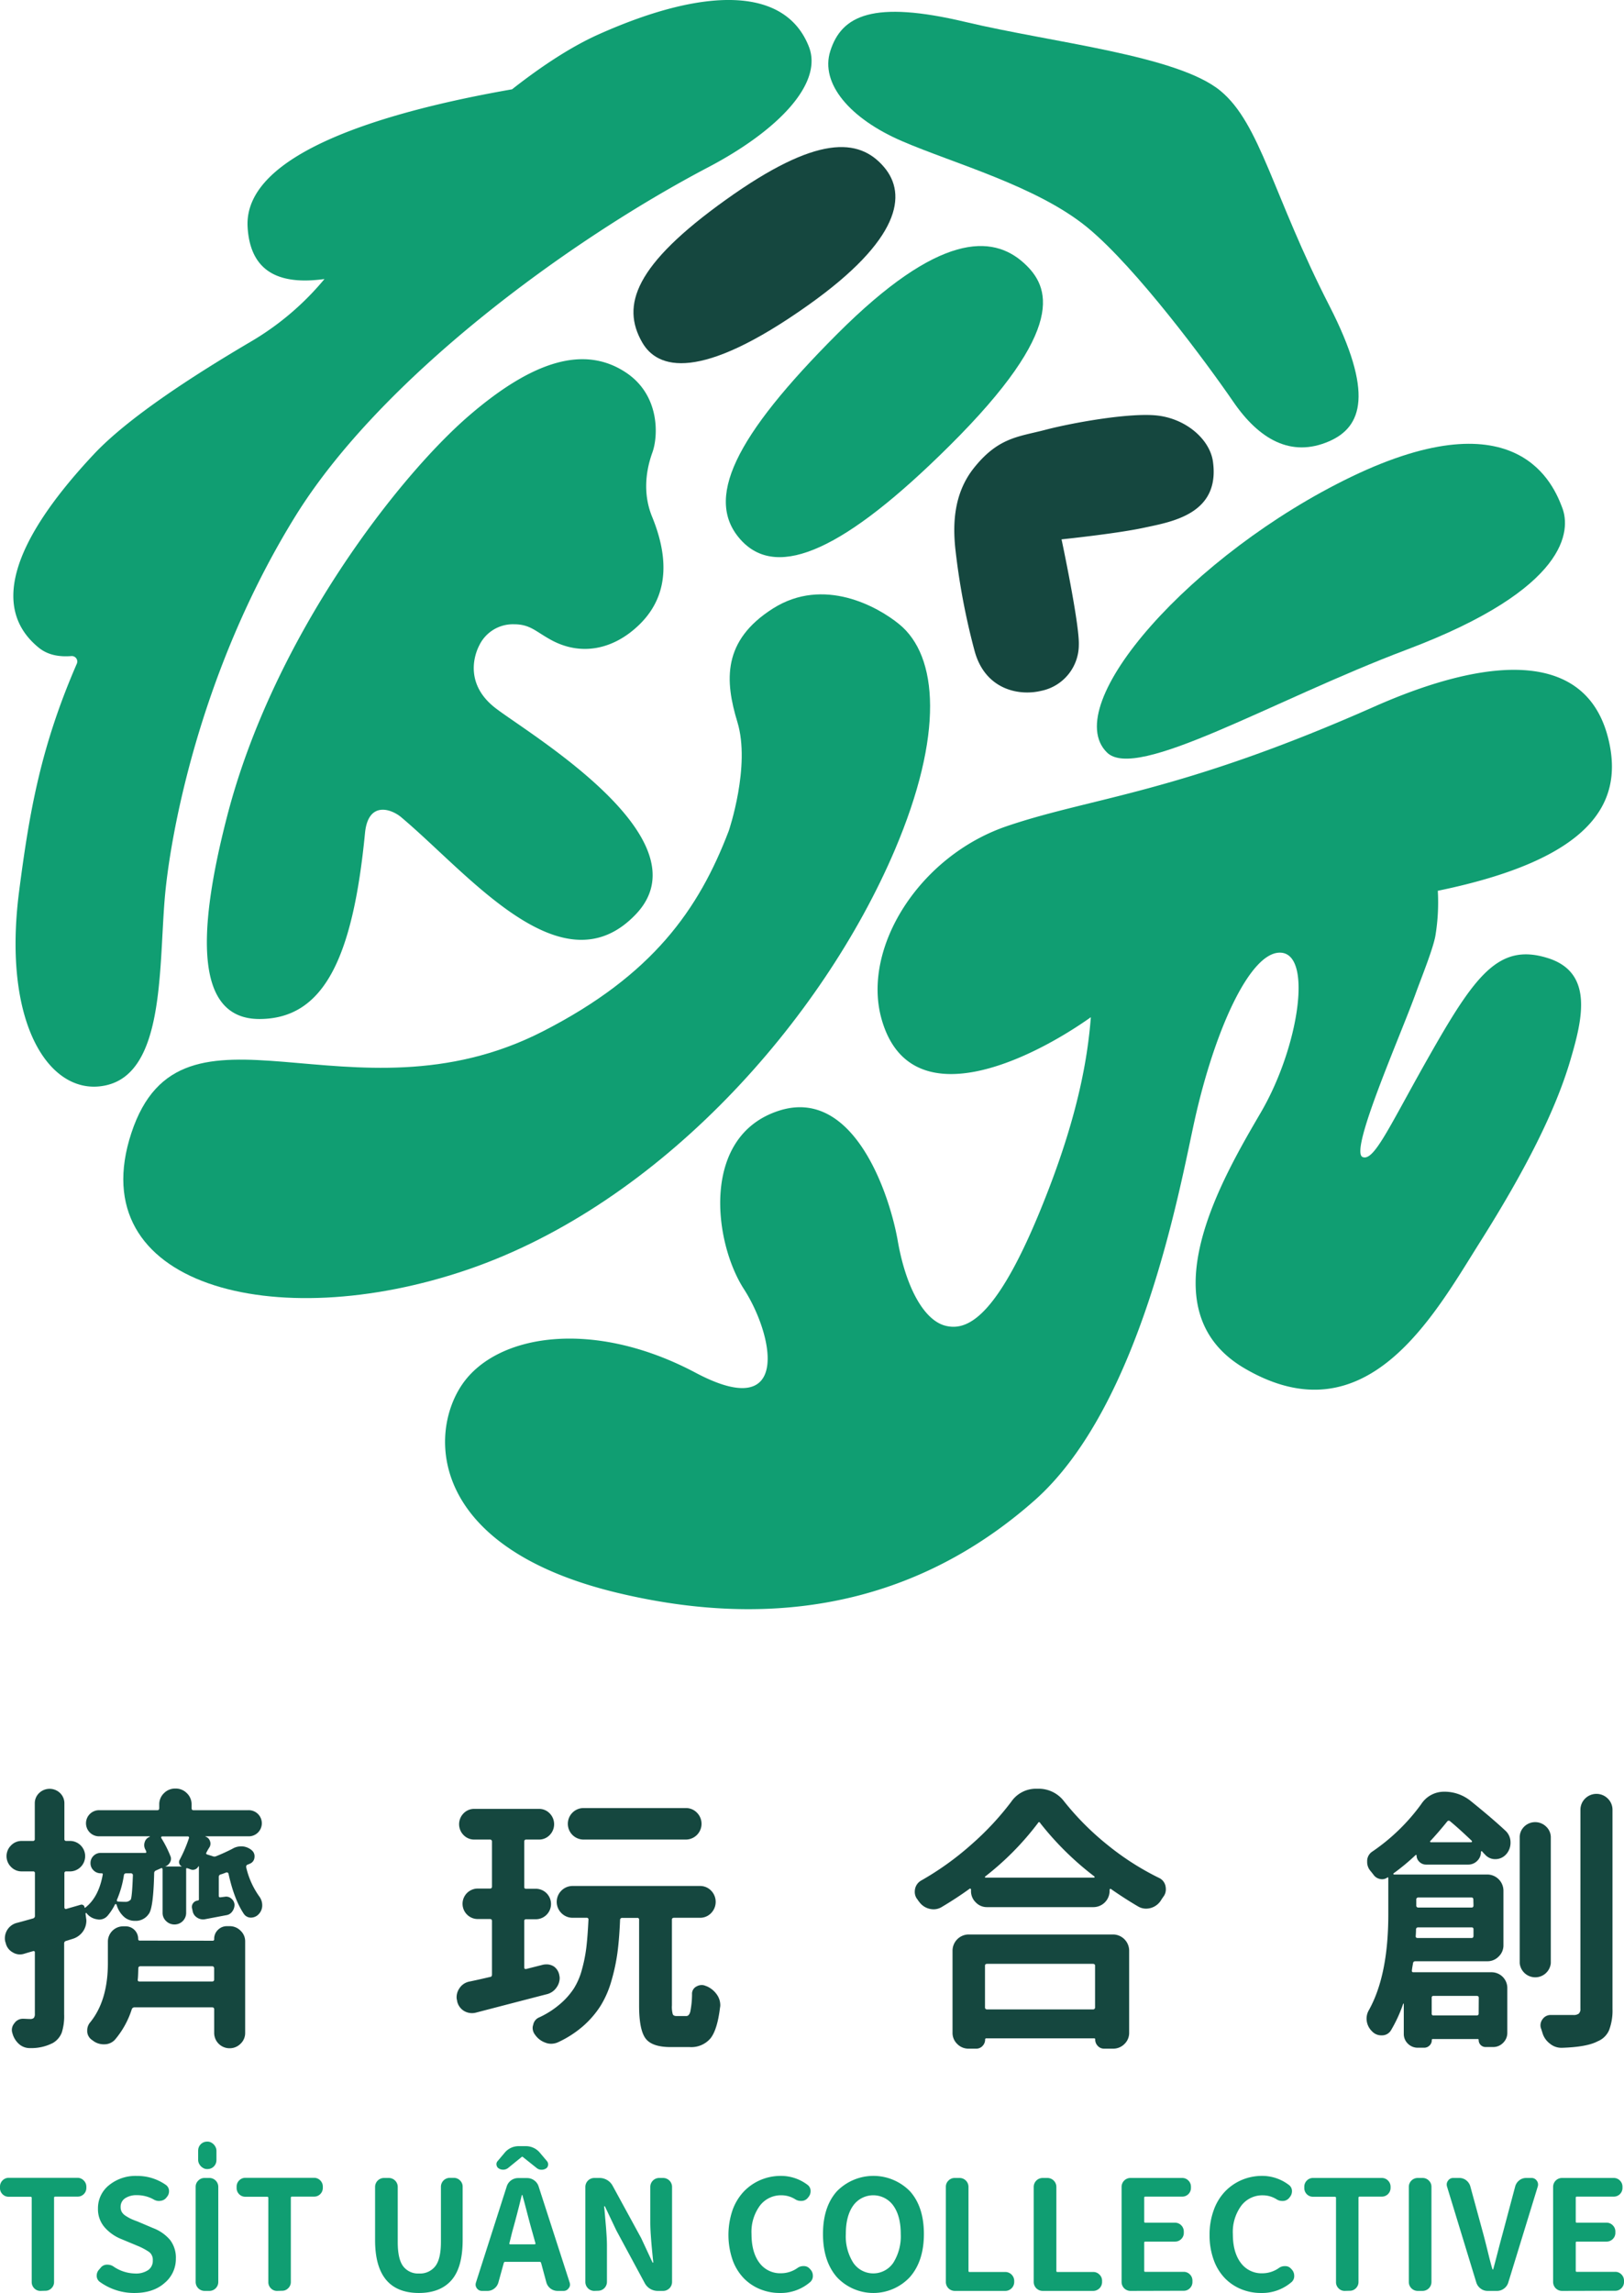 <svg xmlns="http://www.w3.org/2000/svg" viewBox="0 0 470.12 663.43"><defs><style>.cls-1{fill:#15473f;}.cls-2{fill:#109e72;}</style></defs><g id="圖層_2" data-name="圖層 2"><g id="LOGO"><path class="cls-1" d="M67.26,534.92a4.85,4.85,0,0,1,2.52-.71h.39a4.78,4.78,0,0,1,2.68,1.1,2.27,2.27,0,0,1,.82,2.05,2.11,2.11,0,0,1-1.22,1.81l-.43.19a1.36,1.36,0,0,1-.35.12.69.69,0,0,0-.4.79,23.54,23.54,0,0,0,3.78,8.42,4.31,4.31,0,0,1,.86,2.59,3.58,3.58,0,0,1-.86,2.36,3.11,3.11,0,0,1-2.24,1.18,2.47,2.47,0,0,1-2.17-1q-2.83-4.17-4.48-11.64a.51.51,0,0,0-.71-.4l-.75.28a6.92,6.92,0,0,1-.82.27.73.73,0,0,0-.55.79v5.43c0,.31.18.44.55.39l1.26-.16a2.19,2.19,0,0,1,1.84.56,2.42,2.42,0,0,1,.91,1.73,3.26,3.26,0,0,1-.67,2,2.55,2.55,0,0,1-1.77,1.06l-6.21,1.18a3.11,3.11,0,0,1-2.21-.51,2.78,2.78,0,0,1-1.26-1.85l-.15-.7a1.77,1.77,0,0,1,.27-1.58,1.82,1.82,0,0,1,1.38-.78c.21-.06.31-.16.31-.32V540q-.15-.08-.15,0a1.83,1.83,0,0,1-1.58,1,2.05,2.05,0,0,1-.94-.24l-.71-.24c-.21,0-.31,0-.31.16v12.75a3.36,3.36,0,0,1-3.39,3.38,3.4,3.4,0,0,1-2.43-1,3.19,3.19,0,0,1-1-2.4V540.9a.43.43,0,0,0-.15-.36.31.31,0,0,0-.32,0l-1.41.63a.82.82,0,0,0-.56.79q-.23,10.16-1.57,11.8a4.55,4.55,0,0,1-3.46,2H39a4.64,4.64,0,0,1-2.91-1,7.29,7.29,0,0,1-2.2-3.22c-.06-.16-.11-.32-.16-.47a.25.25,0,0,0-.24-.16.24.24,0,0,0-.23.16,16.18,16.18,0,0,1-2.05,3.14,3.19,3.19,0,0,1-2.52,1.18,2.43,2.43,0,0,1-.55-.07,4.69,4.69,0,0,1-3.06-1.74v-.07a.17.17,0,0,0-.2,0,.17.17,0,0,0-.12.19l.16,1.26a4.23,4.23,0,0,1,.08.79,5.5,5.5,0,0,1-.87,2.91,5.63,5.63,0,0,1-3,2.28l-2,.63a.69.69,0,0,0-.56.71v20.53a15.55,15.55,0,0,1-.7,5.31,6,6,0,0,1-2.52,2.95A13.52,13.52,0,0,1,9,592.58H8.65a4.69,4.69,0,0,1-3.06-1.1,6.33,6.33,0,0,1-2-3.23,3,3,0,0,1-.16-.94,3,3,0,0,1,.71-1.89,2.94,2.94,0,0,1,2.52-1.33c.63,0,1.34.07,2.12.07a1.43,1.43,0,0,0,1-.31,1.72,1.72,0,0,0,.31-1.18V564.89a.39.39,0,0,0-.16-.35.4.4,0,0,0-.39,0c-.58.16-1.39.39-2.44.71a4.44,4.44,0,0,1-1.34.23,4,4,0,0,1-2.12-.63,4.06,4.06,0,0,1-2-2.75l-.07-.16a3.75,3.75,0,0,1-.16-1.1A4.6,4.6,0,0,1,5,556.32q2.36-.63,4.56-1.26a.73.73,0,0,0,.55-.79V542a.48.48,0,0,0-.55-.55H6.29a4.21,4.21,0,0,1-3.1-1.3,4.36,4.36,0,0,1,0-6.21,4.21,4.21,0,0,1,3.1-1.3H9.52a.49.49,0,0,0,.55-.55V521.78a4.07,4.07,0,0,1,1.26-3,4.37,4.37,0,0,1,6.06,0,4.1,4.1,0,0,1,1.25,3v10.31a.49.49,0,0,0,.56.55h1.25a4.41,4.41,0,0,1,0,8.81H19.2a.49.49,0,0,0-.56.55v9.91a.49.49,0,0,0,.16.32.36.36,0,0,0,.4.07l4.09-1.18a.87.87,0,0,1,.78.08.79.79,0,0,1,.4.71.22.22,0,0,0,.15.08q3.94-3,5.12-9.6c.05-.26-.06-.39-.32-.39h-.23a2.9,2.9,0,0,1-2.13-.87,2.81,2.81,0,0,1-.86-2.08,2.85,2.85,0,0,1,.86-2.09,2.93,2.93,0,0,1,2.13-.86h12.9a.26.26,0,0,0,.23-.12.22.22,0,0,0,0-.27,1.72,1.72,0,0,0-.23-.55,2.69,2.69,0,0,1-.2-2.17,2.24,2.24,0,0,1,1.46-1.53v-.16H28.87a3.78,3.78,0,1,1,0-7.55H45.55c.36,0,.55-.21.55-.63v-1a4.43,4.43,0,0,1,1.38-3.31,4.5,4.5,0,0,1,3.26-1.33h.08a4.5,4.5,0,0,1,3.26,1.33,4.43,4.43,0,0,1,1.38,3.31v1c0,.42.18.63.55.63H71.82a3.78,3.78,0,1,1,0,7.55H59.47v.08a2,2,0,0,1,1.3,1.26,2.06,2.06,0,0,1-.12,1.81,13.52,13.52,0,0,0-.86,1.49c-.21.32-.13.53.23.63l1.5.47a1.32,1.32,0,0,0,1.1,0C64.3,536.36,65.84,535.65,67.26,534.92Zm-5.74,26.59A.42.42,0,0,0,62,561a3.54,3.54,0,0,1,1.1-2.64,3.6,3.6,0,0,1,2.6-1.06h.78a4.35,4.35,0,0,1,3.15,1.3,4.17,4.17,0,0,1,1.34,3.1v26.44a4.25,4.25,0,0,1-1.34,3.18,4.39,4.39,0,0,1-3.19,1.3A4.44,4.44,0,0,1,62,588.18v-6.85c0-.36-.21-.55-.63-.55H38.94a.82.82,0,0,0-.79.55,25.6,25.6,0,0,1-4.87,8.81,4.16,4.16,0,0,1-3.15,1.34,5.08,5.08,0,0,1-3.38-1.18,3.15,3.15,0,0,1-1.5-2.44v-.39a3.53,3.53,0,0,1,.87-2.36q5.11-6.3,5.11-17.15v-6.22a4.44,4.44,0,0,1,4.41-4.4h.7A3.62,3.62,0,0,1,40,561a.42.42,0,0,0,.47.47ZM38.47,542.63a.56.56,0,0,0-.63-.63H36.58c-.42,0-.66.18-.71.55a29.14,29.14,0,0,1-2,7.08c-.11.37,0,.55.39.55.63.05,1.28.08,2,.08a2,2,0,0,0,1.57-.63Q38.23,549.08,38.47,542.63Zm1.41,30.13c-.05.37.13.55.56.55H61.36c.42,0,.63-.18.63-.55v-3.23a.56.56,0,0,0-.63-.63H40.67a.56.56,0,0,0-.63.63C40,570.58,40,571.66,39.88,572.76Zm8-32.81s0,0,0,.08h4.8a1.28,1.28,0,0,1-.75-.78,1.27,1.27,0,0,1,0-1,39.88,39.88,0,0,0,2.75-6.37.4.4,0,0,0,0-.39.39.39,0,0,0-.35-.16H47a.31.31,0,0,0-.31.16.34.34,0,0,0,0,.31,32,32,0,0,1,2.6,5.12,2,2,0,0,1,0,1.77A2.63,2.63,0,0,1,47.91,540Z"/><path class="cls-1" d="M157.3,568.43a6.09,6.09,0,0,1,.95-.08,4,4,0,0,1,2.12.63,3.94,3.94,0,0,1,1.57,2.68,2.72,2.72,0,0,1,.08.63,4.68,4.68,0,0,1-.86,2.67,4.79,4.79,0,0,1-2.76,2q-.94.23-20.61,5.35a4.49,4.49,0,0,1-1.18.15,4.54,4.54,0,0,1-2.28-.63,4.38,4.38,0,0,1-2-2.83v-.15a3.14,3.14,0,0,1-.15-1,4.5,4.5,0,0,1,.78-2.52,4.43,4.43,0,0,1,2.91-2q2.68-.55,6-1.34c.37,0,.55-.29.55-.71v-15.5c0-.36-.21-.55-.63-.55h-3.69a4.41,4.41,0,0,1,0-8.81h3.69c.42,0,.63-.18.63-.55V532.87a.56.56,0,0,0-.63-.63h-4.48a4.26,4.26,0,0,1-3.11-1.29,4.47,4.47,0,0,1,0-6.3,4.26,4.26,0,0,1,3.11-1.29H156a4.24,4.24,0,0,1,3.11,1.29,4.47,4.47,0,0,1,0,6.3,4.24,4.24,0,0,1-3.11,1.29h-3.69c-.37,0-.55.21-.55.63v13.06a.48.48,0,0,0,.55.55h3a4.41,4.41,0,0,1,0,8.81h-3a.49.49,0,0,0-.55.55v13.38c0,.37.18.52.55.47Zm38.55,14.87h2.83c.52,0,.9-.41,1.14-1.22a26.28,26.28,0,0,0,.51-5.15,2.35,2.35,0,0,1,1.34-2.21,3,3,0,0,1,1.49-.39,2.8,2.8,0,0,1,1.26.32h.08a6.94,6.94,0,0,1,3.07,2.51,5.31,5.31,0,0,1,.94,3,3.15,3.15,0,0,1-.08.71q-.78,6.45-2.79,8.93a7.29,7.29,0,0,1-6,2.48h-5.5q-5.43,0-7.28-2.52c-1.23-1.68-1.85-4.82-1.85-9.44V555.45a.48.48,0,0,0-.55-.55h-4.33a.58.58,0,0,0-.63.55c-.15,3.78-.42,7-.78,9.68a56.08,56.08,0,0,1-1.77,8.14,28.24,28.24,0,0,1-3.15,7.16,27.5,27.5,0,0,1-5,5.78,30.37,30.37,0,0,1-7.36,4.72,4.92,4.92,0,0,1-1.89.39,4.44,4.44,0,0,1-1.65-.31,6.12,6.12,0,0,1-3-2.28,3.26,3.26,0,0,1-.71-2,2.39,2.39,0,0,1,.16-.86,2.88,2.88,0,0,1,1.81-2.21,25.92,25.92,0,0,0,5.94-3.81,21.17,21.17,0,0,0,4-4.49,19.81,19.81,0,0,0,2.4-5.66,43.34,43.34,0,0,0,1.26-6.45c.24-2.07.43-4.68.59-7.83a.48.48,0,0,0-.55-.55H165.8a4.51,4.51,0,0,1-3.27-1.34,4.58,4.58,0,0,1,0-6.53,4.54,4.54,0,0,1,3.27-1.33h36.81a4.4,4.4,0,0,1,3.23,1.33,4.65,4.65,0,0,1,0,6.53,4.37,4.37,0,0,1-3.23,1.34h-7.47c-.42,0-.63.18-.63.55v24.78a7.93,7.93,0,0,0,.24,2.56C194.9,583.13,195.27,583.3,195.85,583.3Zm2.67-60.18a4.43,4.43,0,0,1,3.23,1.34,4.56,4.56,0,0,1-3.23,7.78H168.94a4.56,4.56,0,0,1,0-9.12Z"/><path class="cls-1" d="M292.73,521.31a8.68,8.68,0,0,1,7.24-3.78h.63a9.24,9.24,0,0,1,7.47,3.7,79.9,79.9,0,0,0,12.67,12.67,78,78,0,0,0,14.79,9.44,3.35,3.35,0,0,1,1.88,2.44,4.51,4.51,0,0,1,.08.86,3.42,3.42,0,0,1-.7,2.12c-.27.37-.53.77-.79,1.19a5.12,5.12,0,0,1-4.25,2.28,4.51,4.51,0,0,1-2.28-.63q-3.78-2.21-7.79-5a.26.26,0,0,0-.31-.08.32.32,0,0,0-.16.32v.31a4.7,4.7,0,0,1-4.64,4.64H285.73a4.42,4.42,0,0,1-3.26-1.37,4.47,4.47,0,0,1-1.38-3.27v-.39a.3.3,0,0,0-.16-.31.24.24,0,0,0-.31.07q-3.71,2.68-7.95,5.2a4.53,4.53,0,0,1-2.36.7,5.16,5.16,0,0,1-4.25-2.2,2.47,2.47,0,0,1-.39-.55,3.42,3.42,0,0,1-.86-2.28,4.22,4.22,0,0,1,.07-.79,3.6,3.6,0,0,1,1.81-2.52,84.84,84.84,0,0,0,14.52-10.42A82.46,82.46,0,0,0,292.73,521.31Zm-12.35,71.43a4.51,4.51,0,0,1-3.26-1.34,4.41,4.41,0,0,1-1.38-3.3V564.34a4.71,4.71,0,0,1,4.64-4.64h41.85a4.7,4.7,0,0,1,4.64,4.64V588.1a4.44,4.44,0,0,1-1.37,3.3,4.55,4.55,0,0,1-3.27,1.34h-2.59a2.43,2.43,0,0,1-1.85-.79,2.63,2.63,0,0,1-.75-1.89.28.28,0,0,0-.31-.31H285.57c-.26,0-.39.1-.39.31a2.63,2.63,0,0,1-.75,1.89,2.43,2.43,0,0,1-1.85.79Zm4.8-49.8a.19.19,0,0,0,.16.32h31.31a.17.17,0,0,0,.19-.12.17.17,0,0,0,0-.2,86.69,86.69,0,0,1-15.73-15.49.31.31,0,0,0-.31-.24.31.31,0,0,0-.32.24A82.61,82.61,0,0,1,285.18,542.94ZM317,568.75c0-.37-.21-.55-.63-.55h-30.6c-.42,0-.63.18-.63.55v12a.56.56,0,0,0,.63.63h30.6a.56.56,0,0,0,.63-.63Z"/><path class="cls-1" d="M428.71,535.78a3.5,3.5,0,0,1-1.1,2.64,3.6,3.6,0,0,1-2.59,1.06h-12.2a2.71,2.71,0,0,1-1.92-.78,2.54,2.54,0,0,1-.83-1.89.14.14,0,0,0-.08-.12.29.29,0,0,0-.16,0,64,64,0,0,1-6.45,5.35.2.2,0,0,0,0,.2c0,.08.1.11.2.11h27a4.7,4.7,0,0,1,4.64,4.65v15.81a4.42,4.42,0,0,1-1.37,3.26,4.47,4.47,0,0,1-3.27,1.38H409.76c-.42,0-.66.18-.71.55-.16.89-.27,1.57-.32,2s0,.63.48.63H431.7a4.56,4.56,0,0,1,4.64,4.65V588.1a4,4,0,0,1-1.21,2.95,4,4,0,0,1-2.88,1.22h-2.2a2,2,0,0,1-2-2c0-.21-.07-.31-.23-.31H414.71c-.15,0-.23.1-.23.31a2.09,2.09,0,0,1-.67,1.57,2.19,2.19,0,0,1-1.54.63h-1.81a4,4,0,0,1-2.91-1.18,3.88,3.88,0,0,1-1.18-2.83v-8.65a.12.12,0,0,0-.08-.12c-.05,0-.07,0-.07,0a41,41,0,0,1-3.54,7.71,3,3,0,0,1-2.52,1.49h-.24a3.6,3.6,0,0,1-2.67-1.1,5.17,5.17,0,0,1-1.58-2.91,4.87,4.87,0,0,1,.56-3.22q5.65-10.08,5.66-27.7V543.42c0-.27-.11-.32-.32-.16a2.62,2.62,0,0,1-2.08.39,3,3,0,0,1-1.85-1.18c-.31-.42-.66-.84-1-1.26a3.93,3.93,0,0,1-.87-2.51v-.4a3.27,3.27,0,0,1,1.5-2.59A57.24,57.24,0,0,0,411.41,522,7.84,7.84,0,0,1,418,518.4a12,12,0,0,1,7.63,2.59q6.21,5,10.14,8.66a4.57,4.57,0,0,1,1.5,3.46,5,5,0,0,1-1.18,3.3l-.08.08a4.15,4.15,0,0,1-3.07,1.42,3.88,3.88,0,0,1-3.06-1.34,12.42,12.42,0,0,1-.87-.94.15.15,0,0,0-.2,0Q428.71,535.7,428.71,535.78Zm-18.88,24.31c-.05.42.13.63.56.63H426c.37,0,.55-.21.55-.63V558.2a.49.49,0,0,0-.55-.55H410.54a.57.57,0,0,0-.63.55C409.91,558.68,409.89,559.31,409.83,560.09Zm16.68-10.46c0-.42-.18-.63-.55-.63H410.62a.56.56,0,0,0-.63.63v1.65a.56.56,0,0,0,.63.63H426c.37,0,.55-.21.55-.63Zm-12.43-17a.15.15,0,0,0-.08.23.25.25,0,0,0,.24.16h11.64a.18.18,0,0,0,.2-.12.38.38,0,0,0,0-.27q-3.78-3.61-6.29-5.67a.55.55,0,0,0-.87.08Q416.36,530.2,414.08,532.64Zm14,45.39c0-.37-.2-.55-.62-.55H415a.48.48,0,0,0-.55.55v4.56a.48.48,0,0,0,.55.55h12.43c.42,0,.62-.18.62-.55Zm13.14-49.52a4.55,4.55,0,0,1,6.37,0,4.25,4.25,0,0,1,1.34,3.18V568a4.52,4.52,0,0,1-9,0V531.69A4.24,4.24,0,0,1,441.22,528.51Zm16.29-4.84a4.5,4.5,0,0,1,1.33-3.26,4.65,4.65,0,0,1,6.61,0,4.51,4.51,0,0,1,1.34,3.26v57.58a15.93,15.93,0,0,1-1,6.18,6.08,6.08,0,0,1-3.3,3.19q-3.07,1.65-10.31,1.88H452a5.16,5.16,0,0,1-3.3-1.18,6,6,0,0,1-2.21-3.22c-.1-.32-.21-.63-.31-1a2.7,2.7,0,0,1-.24-1.1,3,3,0,0,1,.63-1.81A2.82,2.82,0,0,1,449,583h6.45a2.47,2.47,0,0,0,1.57-.39,1.75,1.75,0,0,0,.48-1.42Z"/><path class="cls-2" d="M320.45,217.72c8.56,8.43,47.78-15.06,86.81-29.77,47.15-17.78,47.38-34.72,45-41s-12.52-32.36-61.08-9C345,160.23,306.43,203.92,320.45,217.72Z"/><path class="cls-2" d="M465.88,215.05c-5.69-26.93-34-25.68-68.11-10.57C341.2,229.53,316.22,230.63,291.56,239c-25.43,8.61-42.15,35.26-36.37,55.82,8.17,29.08,43.19,11.82,60.59-.51-.93,12.05-3.76,27.84-12.26,49.9-14.24,37-23.34,40.91-29.7,39.4S262.21,372.37,259.88,359s-12.7-44.62-34.39-37.64c-22.68,7.31-18.94,37.95-10.16,51.58s13.67,38.89-13.94,24.25c-29.69-15.76-57.57-11.22-67.57,3.33s-9.4,47.27,44.78,60.3,93.2-2.27,120.83-26.66c31.06-27.43,42.25-91.42,46.41-110.11,5.86-26.26,16-48.42,24.65-48.42,9.7,0,5.5,27.38-5.46,46.17C354.18,340.43,331.1,379,360.44,396c35.28,20.49,54.76-15.66,68-36.63s21.92-38.19,26.18-52.72c3.4-11.58,6.85-25.23-6.53-29.44-13.56-4.27-20.4,4-32.77,25.55-12.67,22.05-17.4,33.45-20.87,32-3.94-1.62,11-35.16,15.46-47.58,1.34-3.71,5.1-13,5.65-16.66a59.12,59.12,0,0,0,.66-12.79C460.9,248.54,469.53,232.32,465.88,215.05Z"/><path class="cls-2" d="M148.76,180.62c4.66,0,6.19,2,10.58,4.43,8.78,4.9,18.29,2.93,25.74-4.33,9.53-9.27,7.77-21.24,3.7-31.19-2.37-5.78-2.24-12.22.09-18.66,1.68-4.66,2.24-16.54-7.71-23.11-11.78-7.78-26.53-3.76-45.45,12.56C115.44,137.81,79.28,184,65.79,236c-9.72,37.48-8,58.9,9.39,58.83,18.23-.08,26.9-16.92,30.48-53.79.9-9.26,7.47-7.1,10.48-4.6l.06.06c19.58,16.44,46.59,50.42,67.89,28,20.76-21.88-31.44-52.43-40.75-59.7-8.63-6.73-6.23-14.94-4.6-18.07A10.81,10.81,0,0,1,148.76,180.62Z"/><path class="cls-2" d="M274.78,129.06c34.43-34.14,29.09-46.22,21.57-53-9-8.13-24.43-9-54,20.58s-38.87,48-27.59,59.9C225.36,167.68,244.64,159,274.78,129.06Z"/><path class="cls-1" d="M234,88.26c26.65-18.91,28.69-32,21.89-39.95-7.24-8.48-19.44-9.34-45.79,9.5S179.75,88.35,185.9,99.06C190.31,106.74,202.48,110.64,234,88.26Z"/><path class="cls-1" d="M351.13,133.57c-.88-6.37-7.64-12.34-16-13.33-7.67-.92-24.17,1.94-32.59,4.14-7.57,2-13.5,2.07-20.65,11.07-6.07,7.65-6,16.84-5.34,23.29a199.09,199.09,0,0,0,5.57,29.57c3,11.12,12.69,13.16,19.29,11.57a13.59,13.59,0,0,0,10.89-13.28c.23-6-5-30.55-5-30.55s15.82-1.63,23.82-3.35S353.23,148.78,351.13,133.57Z"/><path class="cls-2" d="M261.13,40.84c15,6.48,39.07,13,53.68,25,14.09,11.61,34.37,39,42.15,50.32,7.52,11,16.8,16.3,27.8,11.52,9.57-4.17,13-13.94.08-39.19-16.4-32-20-52.67-31.53-62.2-12.39-10.27-48.69-13.95-73.79-19.93C252.71,0,243.65,4.45,240.36,14.75,237.34,24.19,246.11,34.37,261.13,40.84Z"/><path class="cls-2" d="M47.65,260.44c1.4-17.59,9.72-65.47,37.68-110.81,24.65-40,78.85-79.82,119.79-101.29,20-10.52,33.31-24.19,29-34.93C227.24-3.9,204-3.82,173.17,10c-7.48,3.36-15.91,8.75-24.94,15.84-36,6.3-77.84,18.28-76.55,39.89.82,13.76,10.23,16.66,22.25,15A80.78,80.78,0,0,1,72.57,98.87c-17,10-35.58,22.08-45.43,32.58-24.58,26.22-29.35,45-15.94,55.93,2.75,2.24,6.11,2.7,9.48,2.44A1.58,1.58,0,0,1,22.25,192C11.82,216,8.54,234.67,5.54,257.82.48,296.89,14.8,317.62,30.75,314,47.42,310.23,46,281,47.65,260.44Z"/><path class="cls-2" d="M259,246c14.26-33.48,12.64-56.22,1.25-65.44-6.13-5-21.79-13.82-36.5-4.5S209.83,197,213.47,208.94c3.87,12.72-2.49,31.41-2.49,31.41h0c-8.7,22.84-22.07,41.81-53.85,58.06-55.5,28.39-104.55-14.69-119.1,29.4s41.37,58.64,97.28,39.55S238.06,295.09,259,246Z"/><path class="cls-2" d="M11.72,662.83a2.42,2.42,0,0,1-1.81-.76,2.49,2.49,0,0,1-.73-1.78V635.93a.3.3,0,0,0-.34-.34H2.54a2.46,2.46,0,0,1-1.81-.74A2.43,2.43,0,0,1,0,633v-.34a2.47,2.47,0,0,1,.73-1.79,2.44,2.44,0,0,1,1.81-.76H22.42a2.45,2.45,0,0,1,1.81.76A2.51,2.51,0,0,1,25,632.7V633a2.51,2.51,0,0,1-2.54,2.55H16a.31.31,0,0,0-.35.34v24.36a2.45,2.45,0,0,1-.73,1.78,2.4,2.4,0,0,1-1.81.76Z"/><path class="cls-2" d="M38.88,663.43A16.91,16.91,0,0,1,29,660.29,2.18,2.18,0,0,1,28,658.6a.59.59,0,0,1,0-.21,2.47,2.47,0,0,1,.64-1.68l.48-.56a2.33,2.33,0,0,1,1.72-.91h.3a3.06,3.06,0,0,1,1.64.48,11.4,11.4,0,0,0,6.29,2.07,6.3,6.3,0,0,0,3.84-1A3.24,3.24,0,0,0,44.23,654a2.83,2.83,0,0,0-1-2.39,18.06,18.06,0,0,0-3.53-1.87l-.3-.13L35,647.78a12.62,12.62,0,0,1-4.72-3.36A8,8,0,0,1,28.36,639a8.5,8.5,0,0,1,3.19-6.75,12.17,12.17,0,0,1,8.11-2.69,14.33,14.33,0,0,1,8.27,2.54,2.18,2.18,0,0,1,1,1.73V634a2.44,2.44,0,0,1-.65,1.68l-.09.13a2.44,2.44,0,0,1-1.72.95,2.18,2.18,0,0,1-.43.05,3,3,0,0,1-1.55-.43,9.72,9.72,0,0,0-4.83-1.25,5.92,5.92,0,0,0-3.45.9,2.92,2.92,0,0,0-1.29,2.54,2.85,2.85,0,0,0,.34,1.43,3.48,3.48,0,0,0,1.14,1.12,15.53,15.53,0,0,0,1.43.82c.41.2,1.05.46,1.91.77l.31.13,4.26,1.81a12,12,0,0,1,4.92,3.43,8.43,8.43,0,0,1,1.68,5.45,9,9,0,0,1-3.26,7Q44.4,663.43,38.88,663.43Z"/><path class="cls-2" d="M59.19,662.83a2.6,2.6,0,0,1-2.55-2.54V632.7a2.42,2.42,0,0,1,.76-1.79,2.46,2.46,0,0,1,1.79-.76h1.46a2.58,2.58,0,0,1,2.54,2.55v27.59a2.58,2.58,0,0,1-2.54,2.54Z"/><path class="cls-2" d="M80.22,662.83a2.4,2.4,0,0,1-1.81-.76,2.45,2.45,0,0,1-.73-1.78V635.93a.31.31,0,0,0-.35-.34H71A2.51,2.51,0,0,1,68.5,633v-.34a2.47,2.47,0,0,1,.73-1.79,2.44,2.44,0,0,1,1.81-.76H90.91a2.44,2.44,0,0,1,1.81.76,2.47,2.47,0,0,1,.73,1.79V633a2.51,2.51,0,0,1-2.54,2.55H84.53a.3.3,0,0,0-.34.34v24.36a2.46,2.46,0,0,1-.74,1.78,2.4,2.4,0,0,1-1.81.76Z"/><path class="cls-2" d="M121.3,663.43q-12.72,0-12.72-15.3V632.7a2.6,2.6,0,0,1,2.55-2.55h1.46a2.6,2.6,0,0,1,2.55,2.55v16c0,3.28.52,5.61,1.57,7a5.4,5.4,0,0,0,4.59,2.09,5.58,5.58,0,0,0,4.72-2.12q1.62-2.1,1.62-7v-16a2.58,2.58,0,0,1,2.54-2.55h1.21a2.48,2.48,0,0,1,1.79.76,2.45,2.45,0,0,1,.75,1.79v15.43q0,7.93-3.23,11.62T121.3,663.43Z"/><path class="cls-2" d="M161.39,662.83a3.37,3.37,0,0,1-3.23-2.46l-1.51-5.6a.41.41,0,0,0-.43-.35h-10c-.2,0-.33.12-.39.35l-1.55,5.6a3.32,3.32,0,0,1-1.19,1.77,3.15,3.15,0,0,1-2,.69h-1.55a1.77,1.77,0,0,1-1.51-.78,1.71,1.71,0,0,1-.35-1,2.2,2.2,0,0,1,.09-.61l8.92-27.84a3.45,3.45,0,0,1,3.32-2.42h2.59a3.47,3.47,0,0,1,2.05.67,3.43,3.43,0,0,1,1.27,1.75l9,27.84a2.2,2.2,0,0,1,.09.61,1.58,1.58,0,0,1-.39,1,1.72,1.72,0,0,1-1.46.78ZM151.22,624a.41.41,0,0,0-.18.05l-3.92,3.19a2.31,2.31,0,0,1-1.33.51h-.18a2.23,2.23,0,0,1-1.2-.34,1.38,1.38,0,0,1-.67-1,1.32,1.32,0,0,1,.32-1.15l2-2.37a5.23,5.23,0,0,1,4.18-1.94h1.9a5.26,5.26,0,0,1,4.18,1.94l2,2.37a1.45,1.45,0,0,1,.34,1.17,1.3,1.3,0,0,1-.64,1,2.29,2.29,0,0,1-1.21.34h-.17a2.15,2.15,0,0,1-1.3-.51l-4-3.19A.19.19,0,0,0,151.22,624Zm-3.75,25a.25.25,0,0,0,0,.24.21.21,0,0,0,.19.11h7.11a.28.28,0,0,0,.22-.11.23.23,0,0,0,0-.24l-.9-3.23c-.38-1.29-.89-3.21-1.55-5.75s-1.1-4.16-1.3-4.85c0-.06,0-.09-.08-.09a.14.14,0,0,0-.13.09q-1.26,5.25-2.76,10.6Z"/><path class="cls-2" d="M172,662.83a2.6,2.6,0,0,1-2.55-2.54V632.7a2.6,2.6,0,0,1,2.55-2.55h1.59a4.29,4.29,0,0,1,3.75,2.25l8.28,15.17,3.23,6.94c0,.09.08.13.15.13s.11,0,.11-.13q-.85-7.93-.86-11.34V632.7a2.58,2.58,0,0,1,2.54-2.55H192a2.6,2.6,0,0,1,2.55,2.55v27.59a2.6,2.6,0,0,1-2.55,2.54H190.4a4.21,4.21,0,0,1-2.18-.6,4.26,4.26,0,0,1-1.57-1.64l-8.23-15.26-3.28-6.9a.16.16,0,0,0-.15-.09c-.07,0-.11,0-.11.09.06.43.15,1.31.26,2.63s.2,2.34.26,3,.12,1.6.19,2.69.11,2.07.11,2.93v10.57a2.58,2.58,0,0,1-2.54,2.54Z"/><path class="cls-2" d="M225.83,663.43a15,15,0,0,1-5.79-1.1,13.86,13.86,0,0,1-4.75-3.19,14.78,14.78,0,0,1-3.23-5.3,22.38,22.38,0,0,1,0-14.4,15.44,15.44,0,0,1,3.3-5.41,14.71,14.71,0,0,1,4.85-3.32,15,15,0,0,1,5.86-1.16,12.72,12.72,0,0,1,7.63,2.54,2.18,2.18,0,0,1,.95,1.9,2.57,2.57,0,0,1-.65,1.72l-.17.22a2.34,2.34,0,0,1-1.72.86h-.26a2.93,2.93,0,0,1-1.64-.47,7.49,7.49,0,0,0-4-1.16,7.65,7.65,0,0,0-6.23,3,12.81,12.81,0,0,0-2.43,8.22q0,5.3,2.3,8.34a7.44,7.44,0,0,0,6.23,3,8.27,8.27,0,0,0,4.83-1.56,2.88,2.88,0,0,1,1.68-.51h.17a2.23,2.23,0,0,1,1.69.81l.17.18a2.64,2.64,0,0,1,.69,1.81,2.29,2.29,0,0,1-.86,1.89A13,13,0,0,1,225.83,663.43Z"/><path class="cls-2" d="M263.4,658.82a14.45,14.45,0,0,1-21.16,0q-4-4.62-4-12.46t4-12.33a14.79,14.79,0,0,1,21.21,0q4,4.49,4,12.33T263.4,658.82ZM247,654.68a7,7,0,0,0,11.6,0,14.39,14.39,0,0,0,2.15-8.32q0-5.21-2.15-8.21a7.14,7.14,0,0,0-11.62,0q-2.13,3-2.13,8.21A14.31,14.31,0,0,0,247,654.68Z"/><path class="cls-2" d="M276.35,662.83a2.58,2.58,0,0,1-2.54-2.54V632.7a2.45,2.45,0,0,1,.75-1.79,2.48,2.48,0,0,1,1.79-.76h1.47a2.58,2.58,0,0,1,2.54,2.55v24.35a.27.27,0,0,0,.3.3h10.39a2.6,2.6,0,0,1,2.55,2.55v.39a2.6,2.6,0,0,1-2.55,2.54Z"/><path class="cls-2" d="M301.79,662.83a2.6,2.6,0,0,1-2.55-2.54V632.7a2.6,2.6,0,0,1,2.55-2.55h1.46a2.6,2.6,0,0,1,2.55,2.55v24.35a.27.27,0,0,0,.3.3h10.39a2.48,2.48,0,0,1,1.79.76,2.45,2.45,0,0,1,.75,1.79v.39a2.58,2.58,0,0,1-2.54,2.54Z"/><path class="cls-2" d="M327.22,662.83a2.58,2.58,0,0,1-2.54-2.54V632.7a2.58,2.58,0,0,1,2.54-2.55h15a2.44,2.44,0,0,1,1.81.76,2.47,2.47,0,0,1,.73,1.79V633a2.51,2.51,0,0,1-2.54,2.55H331.53c-.2,0-.3.11-.3.34v6.9a.27.27,0,0,0,.3.3h8.62a2.56,2.56,0,0,1,2.54,2.54v.39a2.43,2.43,0,0,1-.75,1.81,2.47,2.47,0,0,1-1.79.73h-8.62c-.2,0-.3.12-.3.35v8.1a.27.27,0,0,0,.3.3h11.12a2.44,2.44,0,0,1,1.81.76,2.47,2.47,0,0,1,.73,1.79v.39a2.45,2.45,0,0,1-.73,1.78,2.4,2.4,0,0,1-1.81.76Z"/><path class="cls-2" d="M365.11,663.43a15.09,15.09,0,0,1-5.8-1.1,13.92,13.92,0,0,1-4.74-3.19,14.78,14.78,0,0,1-3.23-5.3,20.75,20.75,0,0,1-1.19-7.22,20.41,20.41,0,0,1,1.21-7.18,15.15,15.15,0,0,1,3.3-5.41,14.71,14.71,0,0,1,4.85-3.32,15,15,0,0,1,5.86-1.16,12.72,12.72,0,0,1,7.63,2.54A2.18,2.18,0,0,1,374,634a2.62,2.62,0,0,1-.65,1.72l-.17.22a2.36,2.36,0,0,1-1.73.86h-.25a2.91,2.91,0,0,1-1.64-.47,7.52,7.52,0,0,0-4-1.16,7.64,7.64,0,0,0-6.23,3,12.82,12.82,0,0,0-2.44,8.22q0,5.3,2.31,8.34a7.43,7.43,0,0,0,6.23,3,8.32,8.32,0,0,0,4.83-1.56,2.88,2.88,0,0,1,1.68-.51h.17a2.2,2.2,0,0,1,1.68.81l.17.18a2.64,2.64,0,0,1,.69,1.81,2.26,2.26,0,0,1-.86,1.89A13,13,0,0,1,365.11,663.43Z"/><path class="cls-2" d="M389.29,662.83a2.4,2.4,0,0,1-1.81-.76,2.45,2.45,0,0,1-.73-1.78V635.93a.31.31,0,0,0-.35-.34h-6.29a2.51,2.51,0,0,1-2.54-2.55v-.34a2.47,2.47,0,0,1,.73-1.79,2.44,2.44,0,0,1,1.81-.76H400a2.44,2.44,0,0,1,1.81.76,2.48,2.48,0,0,1,.74,1.79V633a2.53,2.53,0,0,1-2.55,2.55H393.6a.3.3,0,0,0-.34.34v24.36a2.49,2.49,0,0,1-.73,1.78,2.42,2.42,0,0,1-1.81.76Z"/><path class="cls-2" d="M410.37,662.83a2.58,2.58,0,0,1-2.54-2.54V632.7a2.58,2.58,0,0,1,2.54-2.55h1.47a2.48,2.48,0,0,1,1.79.76,2.45,2.45,0,0,1,.75,1.79v27.59a2.58,2.58,0,0,1-2.54,2.54Z"/><path class="cls-2" d="M430.63,662.83a3.27,3.27,0,0,1-2-.67,3.43,3.43,0,0,1-1.26-1.75l-8.49-27.8a2.47,2.47,0,0,1-.08-.6,1.77,1.77,0,0,1,.39-1.08,1.75,1.75,0,0,1,1.5-.78h1.77a3.18,3.18,0,0,1,2,.69,3.36,3.36,0,0,1,1.18,1.77l3.67,13.45q.46,1.68,1.31,5.11c.56,2.28,1,4.06,1.4,5.32,0,.09.08.13.15.13s.11,0,.11-.13c.32-1.15.77-2.86,1.36-5.15s1.05-4,1.4-5.28l3.58-13.45a3.31,3.31,0,0,1,1.18-1.77,3.18,3.18,0,0,1,2-.69h1.55a1.78,1.78,0,0,1,1.51.78,1.82,1.82,0,0,1,.38,1.08,2.06,2.06,0,0,1-.08.6l-8.54,27.8a3.35,3.35,0,0,1-1.25,1.75,3.29,3.29,0,0,1-2,.67Z"/><path class="cls-2" d="M452.14,662.83a2.58,2.58,0,0,1-2.54-2.54V632.7a2.58,2.58,0,0,1,2.54-2.55h15a2.44,2.44,0,0,1,1.81.76,2.47,2.47,0,0,1,.73,1.79V633a2.51,2.51,0,0,1-2.54,2.55H456.45c-.2,0-.3.11-.3.34v6.9a.27.27,0,0,0,.3.3h8.62a2.45,2.45,0,0,1,1.79.75,2.48,2.48,0,0,1,.76,1.79v.39a2.44,2.44,0,0,1-.76,1.81,2.47,2.47,0,0,1-1.79.73h-8.62c-.2,0-.3.12-.3.35v8.1a.27.27,0,0,0,.3.3h11.12a2.42,2.42,0,0,1,1.81.76,2.48,2.48,0,0,1,.74,1.79v.39a2.46,2.46,0,0,1-.74,1.78,2.39,2.39,0,0,1-1.81.76Z"/><rect class="cls-2" x="57.36" y="619.63" width="5.3" height="7.95" rx="2.57"/></g></g></svg>